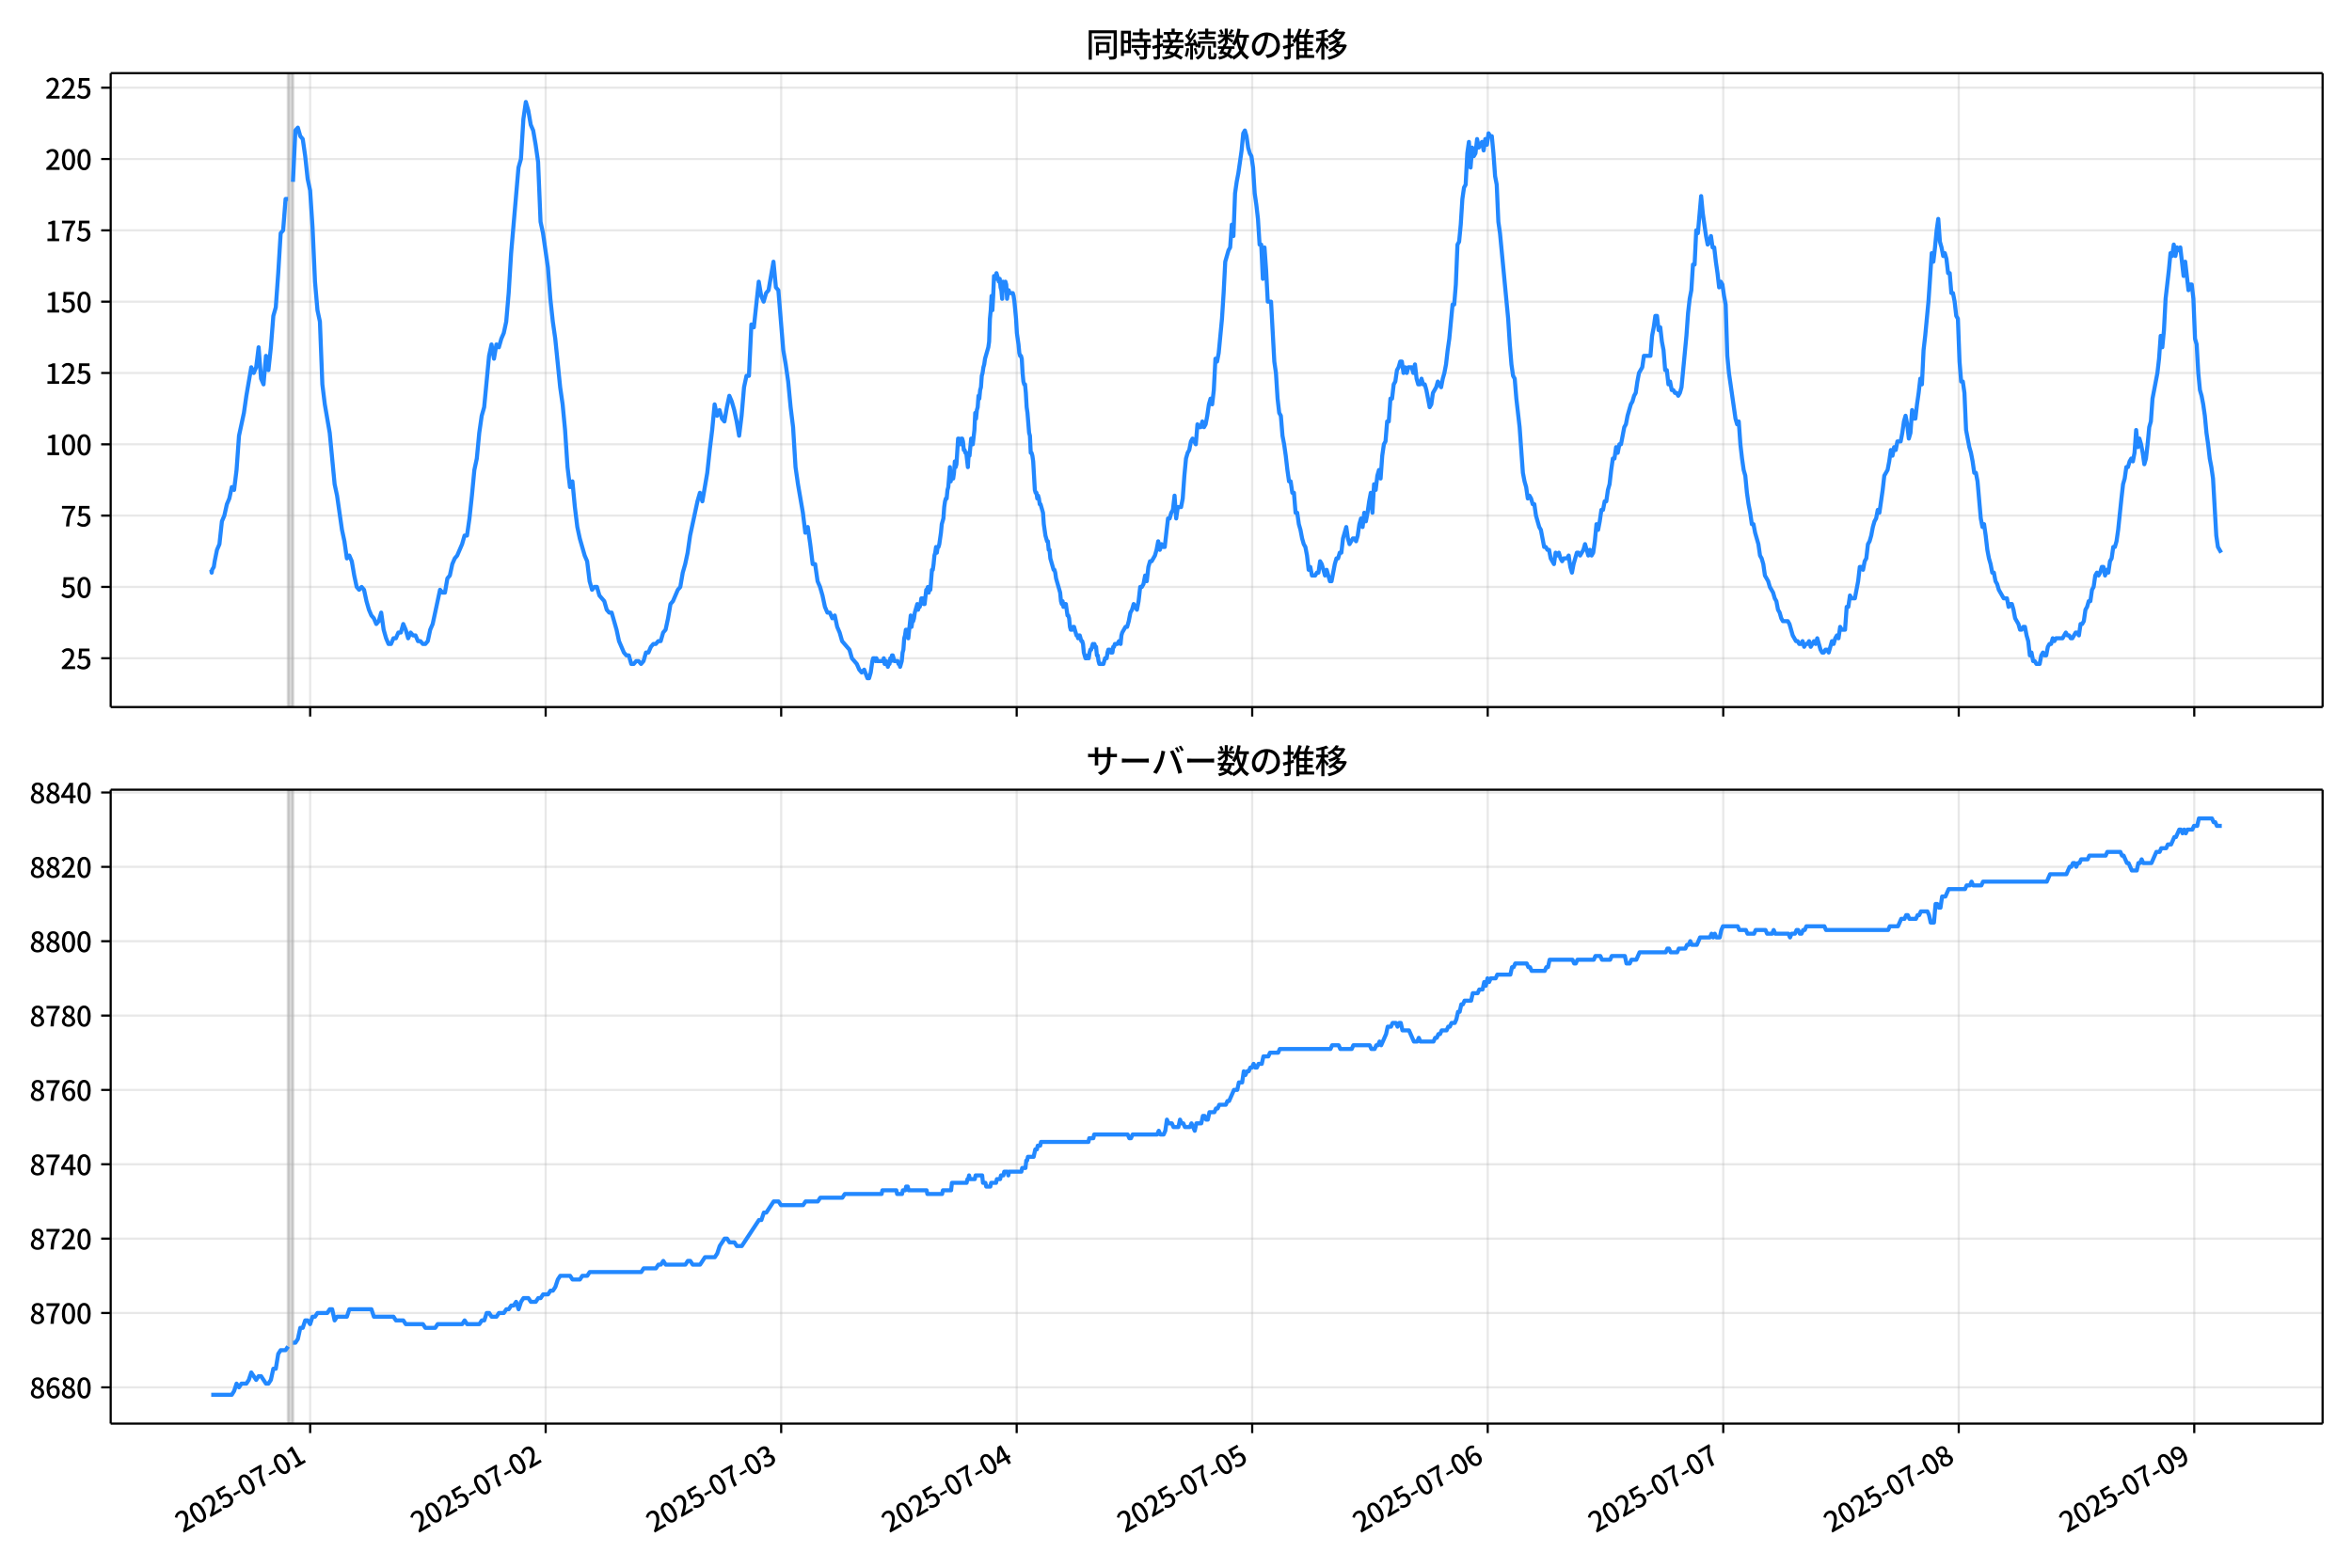 <!DOCTYPE svg  PUBLIC '-//W3C//DTD SVG 1.1//EN'  'http://www.w3.org/Graphics/SVG/1.1/DTD/svg11.dtd'>
<svg version="1.1" viewBox="0 0 864 576" xmlns="http://www.w3.org/2000/svg" xmlns:xlink="http://www.w3.org/1999/xlink">
 <defs>
  <style type="text/css">*{stroke-linejoin: round; stroke-linecap: butt}</style>
 </defs>
 <g id="aa">
  <g id="ab">
   <path d="m0 576h864v-576h-864z" fill="#fff"/>
  </g>
  <g id="ac">
   <g id="ad">
    <path d="m40.66 259.78h812.54v-232.9h-812.54z" fill="#fff"/>
   </g>
   <g id="ae">
    <path d="m105.82 259.78h1.802v-232.9h-1.802z" clip-path="url(#c)" fill="#808080" opacity=".3" stroke="#808080"/>
   </g>
   <g id="af">
    <g id="ag">
     <g id="ah">
      <path d="m113.93 259.78v-232.9" clip-path="url(#c)" fill="none" stroke="#b0b0b0" stroke-linecap="square" stroke-opacity=".3" stroke-width=".8"/>
     </g>
     <g id="ai">
      <defs>
       <path id="e" d="m0 0v3.5" stroke="#000" stroke-width=".8"/>
      </defs>
      <use x="113.933" y="259.778" stroke="#000000" stroke-width=".8" xlink:href="#e"/>
     </g>
    </g>
    <g id="aj">
     <g id="ak">
      <path d="m200.45 259.78v-232.9" clip-path="url(#c)" fill="none" stroke="#b0b0b0" stroke-linecap="square" stroke-opacity=".3" stroke-width=".8"/>
     </g>
     <g id="al">
      <use x="200.448" y="259.778" stroke="#000000" stroke-width=".8" xlink:href="#e"/>
     </g>
    </g>
    <g id="am">
     <g id="an">
      <path d="m286.96 259.78v-232.9" clip-path="url(#c)" fill="none" stroke="#b0b0b0" stroke-linecap="square" stroke-opacity=".3" stroke-width=".8"/>
     </g>
     <g id="ao">
      <use x="286.963" y="259.778" stroke="#000000" stroke-width=".8" xlink:href="#e"/>
     </g>
    </g>
    <g id="ap">
     <g id="aq">
      <path d="m373.48 259.78v-232.9" clip-path="url(#c)" fill="none" stroke="#b0b0b0" stroke-linecap="square" stroke-opacity=".3" stroke-width=".8"/>
     </g>
     <g id="ar">
      <use x="373.478" y="259.778" stroke="#000000" stroke-width=".8" xlink:href="#e"/>
     </g>
    </g>
    <g id="as">
     <g id="at">
      <path d="m459.99 259.78v-232.9" clip-path="url(#c)" fill="none" stroke="#b0b0b0" stroke-linecap="square" stroke-opacity=".3" stroke-width=".8"/>
     </g>
     <g id="au">
      <use x="459.993" y="259.778" stroke="#000000" stroke-width=".8" xlink:href="#e"/>
     </g>
    </g>
    <g id="av">
     <g id="aw">
      <path d="m546.51 259.78v-232.9" clip-path="url(#c)" fill="none" stroke="#b0b0b0" stroke-linecap="square" stroke-opacity=".3" stroke-width=".8"/>
     </g>
     <g id="ax">
      <use x="546.508" y="259.778" stroke="#000000" stroke-width=".8" xlink:href="#e"/>
     </g>
    </g>
    <g id="ay">
     <g id="az">
      <path d="m633.02 259.78v-232.9" clip-path="url(#c)" fill="none" stroke="#b0b0b0" stroke-linecap="square" stroke-opacity=".3" stroke-width=".8"/>
     </g>
     <g id="ba">
      <use x="633.023" y="259.778" stroke="#000000" stroke-width=".8" xlink:href="#e"/>
     </g>
    </g>
    <g id="bb">
     <g id="bc">
      <path d="m719.54 259.78v-232.9" clip-path="url(#c)" fill="none" stroke="#b0b0b0" stroke-linecap="square" stroke-opacity=".3" stroke-width=".8"/>
     </g>
     <g id="bd">
      <use x="719.538" y="259.778" stroke="#000000" stroke-width=".8" xlink:href="#e"/>
     </g>
    </g>
    <g id="be">
     <g id="bf">
      <path d="m806.05 259.78v-232.9" clip-path="url(#c)" fill="none" stroke="#b0b0b0" stroke-linecap="square" stroke-opacity=".3" stroke-width=".8"/>
     </g>
     <g id="bg">
      <use x="806.053" y="259.778" stroke="#000000" stroke-width=".8" xlink:href="#e"/>
     </g>
    </g>
   </g>
   <g id="bh">
    <g id="bi">
     <g id="bj">
      <path d="m40.66 241.85h812.54" clip-path="url(#c)" fill="none" stroke="#b0b0b0" stroke-linecap="square" stroke-opacity=".3" stroke-width=".8"/>
     </g>
     <g id="bk">
      <defs>
       <path id="f" d="m0 0h-3.5" stroke="#000" stroke-width=".8"/>
      </defs>
      <use x="40.66" y="241.854" stroke="#000000" stroke-width=".8" xlink:href="#f"/>
     </g>
     <g id="bl">
      <!-- 25 -->
      <g transform="translate(22.26 245.84) scale(.1 -.1)">
       <defs>
        <path id="b" transform="scale(.016)" d="m282 0v429q697 621 1164 1136 468 515 701 956 234 442 234 826 0 256-87 451-86 196-262 301-176 106-445 106-275 0-506-151-230-150-422-368l-416 410q301 333 637 518 336 186 803 186 429 0 749-176t496-493 176-745q0-455-224-919t-615-935q-390-470-889-950 186 20 394 36t374 16h1184v-634h-3046z"/>
        <path id="i" transform="scale(.016)" d="m1715-90q-365 0-653 90t-506 237q-217 147-383 307l352 480q134-134 294-246t361-183q202-70 452-70 262 0 473 118 212 119 333 346 122 227 122 541 0 460-247 716-246 256-649 256-224 0-384-64t-365-198l-365 237 141 2240h2387v-627h-1747l-109-1204q154 77 307 118 154 42 340 42 397 0 723-160t518-490q192-329 192-847 0-519-224-887t-586-560q-361-192-777-192z"/>
       </defs>
       <use xlink:href="#b"/>
       <use transform="translate(57)" xlink:href="#i"/>
      </g>
     </g>
    </g>
    <g id="bm">
     <g id="bn">
      <path d="m40.66 215.65h812.54" clip-path="url(#c)" fill="none" stroke="#b0b0b0" stroke-linecap="square" stroke-opacity=".3" stroke-width=".8"/>
     </g>
     <g id="bo">
      <use x="40.66" y="215.651" stroke="#000000" stroke-width=".8" xlink:href="#f"/>
     </g>
     <g id="bp">
      <!-- 50 -->
      <g transform="translate(22.26 219.64) scale(.1 -.1)">
       <defs>
        <path id="a" transform="scale(.016)" d="m1830-90q-460 0-806 275-346 276-535 823-188 547-188 1366 0 820 188 1357 189 538 535 803 346 266 806 266 461 0 800-269 340-269 528-803 189-534 189-1354 0-819-189-1366-188-547-528-823-339-275-800-275zm0 589q237 0 422 185 186 186 288 599 103 413 103 1091 0 679-103 1082-102 403-288 582-185 180-422 180-236 0-422-180-186-179-292-582-105-403-105-1082 0-678 105-1091 106-413 292-599 186-185 422-185z"/>
       </defs>
       <use xlink:href="#i"/>
       <use transform="translate(57)" xlink:href="#a"/>
      </g>
     </g>
    </g>
    <g id="bq">
     <g id="br">
      <path d="m40.66 189.45h812.54" clip-path="url(#c)" fill="none" stroke="#b0b0b0" stroke-linecap="square" stroke-opacity=".3" stroke-width=".8"/>
     </g>
     <g id="bs">
      <use x="40.66" y="189.447" stroke="#000000" stroke-width=".8" xlink:href="#f"/>
     </g>
     <g id="bt">
      <!-- 75 -->
      <g transform="translate(22.26 193.43) scale(.1 -.1)">
       <defs>
        <path id="h" transform="scale(.016)" d="m1235 0q32 646 109 1187t224 1024 384 941 576 938h-2208v627h3027v-455q-409-512-665-989-256-476-397-969t-205-1053-90-1251h-755z"/>
       </defs>
       <use xlink:href="#h"/>
       <use transform="translate(57)" xlink:href="#i"/>
      </g>
     </g>
    </g>
    <g id="bu">
     <g id="bv">
      <path d="m40.66 163.24h812.54" clip-path="url(#c)" fill="none" stroke="#b0b0b0" stroke-linecap="square" stroke-opacity=".3" stroke-width=".8"/>
     </g>
     <g id="bw">
      <use x="40.66" y="163.244" stroke="#000000" stroke-width=".8" xlink:href="#f"/>
     </g>
     <g id="bx">
      <!-- 100 -->
      <g transform="translate(16.56 167.23) scale(.1 -.1)">
       <defs>
        <path id="k" transform="scale(.016)" d="m544 0v608h1037v3277h-845v467q333 58 579 147 247 90 451 218h557v-4109h915v-608h-2694z"/>
       </defs>
       <use xlink:href="#k"/>
       <use transform="translate(57)" xlink:href="#a"/>
       <use transform="translate(114)" xlink:href="#a"/>
      </g>
     </g>
    </g>
    <g id="by">
     <g id="bz">
      <path d="m40.66 137.04h812.54" clip-path="url(#c)" fill="none" stroke="#b0b0b0" stroke-linecap="square" stroke-opacity=".3" stroke-width=".8"/>
     </g>
     <g id="ca">
      <use x="40.66" y="137.04" stroke="#000000" stroke-width=".8" xlink:href="#f"/>
     </g>
     <g id="cb">
      <!-- 125 -->
      <g transform="translate(16.56 141.03) scale(.1 -.1)">
       <use xlink:href="#k"/>
       <use transform="translate(57)" xlink:href="#b"/>
       <use transform="translate(114)" xlink:href="#i"/>
      </g>
     </g>
    </g>
    <g id="cc">
     <g id="cd">
      <path d="m40.66 110.84h812.54" clip-path="url(#c)" fill="none" stroke="#b0b0b0" stroke-linecap="square" stroke-opacity=".3" stroke-width=".8"/>
     </g>
     <g id="ce">
      <use x="40.66" y="110.836" stroke="#000000" stroke-width=".8" xlink:href="#f"/>
     </g>
     <g id="cf">
      <!-- 150 -->
      <g transform="translate(16.56 114.82) scale(.1 -.1)">
       <use xlink:href="#k"/>
       <use transform="translate(57)" xlink:href="#i"/>
       <use transform="translate(114)" xlink:href="#a"/>
      </g>
     </g>
    </g>
    <g id="cg">
     <g id="ch">
      <path d="m40.66 84.633h812.54" clip-path="url(#c)" fill="none" stroke="#b0b0b0" stroke-linecap="square" stroke-opacity=".3" stroke-width=".8"/>
     </g>
     <g id="ci">
      <use x="40.66" y="84.633" stroke="#000000" stroke-width=".8" xlink:href="#f"/>
     </g>
     <g id="cj">
      <!-- 175 -->
      <g transform="translate(16.56 88.618) scale(.1 -.1)">
       <use xlink:href="#k"/>
       <use transform="translate(57)" xlink:href="#h"/>
       <use transform="translate(114)" xlink:href="#i"/>
      </g>
     </g>
    </g>
    <g id="ck">
     <g id="cl">
      <path d="m40.66 58.429h812.54" clip-path="url(#c)" fill="none" stroke="#b0b0b0" stroke-linecap="square" stroke-opacity=".3" stroke-width=".8"/>
     </g>
     <g id="cm">
      <use x="40.66" y="58.429" stroke="#000000" stroke-width=".8" xlink:href="#f"/>
     </g>
     <g id="cn">
      <!-- 200 -->
      <g transform="translate(16.56 62.414) scale(.1 -.1)">
       <use xlink:href="#b"/>
       <use transform="translate(57)" xlink:href="#a"/>
       <use transform="translate(114)" xlink:href="#a"/>
      </g>
     </g>
    </g>
    <g id="co">
     <g id="cp">
      <path d="m40.66 32.226h812.54" clip-path="url(#c)" fill="none" stroke="#b0b0b0" stroke-linecap="square" stroke-opacity=".3" stroke-width=".8"/>
     </g>
     <g id="cq">
      <use x="40.66" y="32.226" stroke="#000000" stroke-width=".8" xlink:href="#f"/>
     </g>
     <g id="cr">
      <!-- 225 -->
      <g transform="translate(16.56 36.211) scale(.1 -.1)">
       <use xlink:href="#b"/>
       <use transform="translate(57)" xlink:href="#b"/>
       <use transform="translate(114)" xlink:href="#i"/>
      </g>
     </g>
    </g>
   </g>
   <g id="cs">
    <path d="m77.594 209.36.171 1.048.151-1.048.625-1.048.318-2.096.85-4.193.899-2.096.904-8.385.899-2.096.934-4.193.897-2.096.903-4.193.849 1.048.901-7.337.901-12.578 1.802-8.385.901-6.289 1.802-10.481.901 2.096.901-2.096.901-7.337.901 11.53.901 2.096.901-10.481.901 5.241.901-8.385.901-11.53.901-3.144.901-12.578.901-14.674.901-1.048.901-11.53h.901m1.802-6.289.901-18.867.901-1.048.901 3.144.901 1.048.901 6.289.901 8.385.901 4.193.901 13.626.901 19.915.901 10.481.901 4.193.901 23.059.901 7.337 1.802 10.481 1.802 18.867.901 4.193 1.802 12.578.901 4.193.901 6.289.901-1.048.901 2.096.901 5.241.901 4.193.901 1.048.901-1.048.901 1.048.901 4.193.901 3.144.901 2.096.901 1.048.901 2.096.901-1.048.901-3.144.901 6.289.901 3.144.901 2.096h.901l.901-2.096h.901l.901-2.096h.901l.901-3.144.901 2.096.901 3.144.901-2.096.901 1.048h.901l.901 2.096h.901l.901 1.048h.901l.901-1.048.901-4.193.901-2.096 2.704-12.578.901 1.048h.901l.901-5.241.901-1.048.901-4.193.901-2.096.901-1.048 1.802-4.193.901-3.144h.901l.901-6.289.901-8.385.901-9.433.901-4.193.901-9.433.901-6.289.901-3.144 1.802-18.867.901-4.193.901 5.241.901-5.241.901 1.048.901-3.144.901-2.096.901-4.193.901-10.481.901-14.674 2.704-31.444.901-3.144.901-14.674.901-6.289.901 3.144.901 5.241.901 2.096.901 5.241.901 6.289.901 22.011.901 4.193 1.802 12.578.901 11.53.901 8.385.901 6.289 1.802 17.818.901 6.289.901 9.433.901 13.626.901 7.337.901-2.096.901 9.433.901 7.337.901 4.193 1.802 6.289.901 2.096.901 7.337.901 3.144.901-1.048h.901l.901 3.144 1.802 2.096.901 3.144.901 1.048h.901l1.802 6.289.901 4.193 1.802 4.193.901 1.048h.901l.901 3.144h.901l.901-1.048h.901l.901 1.048.901-1.048.901-3.144h.901l.901-2.096.901-1.048h.901l.901-1.048h.901l.901-3.144.901-1.048.901-4.193.901-5.241.901-1.048 1.802-4.193.901-1.048.901-5.241.901-3.144.901-4.193.901-6.289 2.704-12.578.901-3.144.901 3.144 1.802-10.481.901-8.385.901-7.337.901-9.433.901 4.193.901-2.096.901 3.144.901 1.048.901-5.241.901-4.193.901 2.096.901 3.144.901 4.193.901 5.241.901-7.337.901-10.481.901-4.193h.901l.901-18.867.901 1.048 1.802-16.77.901 5.241.901 2.096.901-3.144.901-1.048 1.802-10.481.901 9.433.901 1.048 1.802 22.011.901 5.241.901 6.289.901 9.433.901 7.337.901 14.674.901 6.289 1.802 10.481.901 7.337.901-2.096.901 6.289.901 7.337h.901l.901 6.289.901 2.096.901 3.144.901 4.193.901 2.096h.901l.901 2.096.901-1.048.901 4.193.901 2.096.901 3.144 2.704 3.144.901 3.144 1.802 2.096.901 2.096.901 1.048.901-1.048 1.202 3.144h.601l.601-2.096.601-4.193.3-1.048h.601l.3 1.048.3-1.048.3 1.048h2.103l.3-1.048.3 2.096h.3l.3-1.048.601 2.096.3-1.048h.3l.3-2.096.3 1.048.3-2.096h.3l.601 2.096h1.202l.3 1.048h.3l.3 1.048.601-2.096.3-3.144.3-1.048.3-4.193.3-1.048.3-2.096h.601l.3 3.144.901-8.385.3 4.193.3-2.096h.3l.3-1.048.3-2.096.901-3.144.3 2.096.3-1.048h.3l.3-1.048.3-2.096h.601l.3 2.096h.3l.601-5.241h.3l.3-1.048.3 2.096.3-2.096.3 1.048.601-7.337h.3l.3-2.096.3-3.144.3-1.048.3-2.096.3 2.096.3-2.096h.3l.3-1.048.601-4.193.3-3.144.601-2.096.3-4.193.3-2.096.3-1.048h.3l.3-3.144.3-1.048.601-7.337.3 5.241.3-3.144h.3l.3 2.096.3-2.096.3-4.193.3 2.096.3-1.048.601-9.433h.3l.601 2.096.3-2.096h.3l.3 1.048.3 3.144h.3l.3 1.048h.3l.601 5.241.3-5.241.3 1.048.601-6.289.601 2.096.601-5.241.3-6.289.3 2.096.3-3.144.3-1.048.3-4.193.3 1.048.3-3.144.3-1.048.3-4.193.3-1.048.3-2.096.3-1.048.3-2.096 1.202-4.193.3-2.096.3-8.385.3-3.144.3-5.241.3 5.241.3-5.241.3-7.337h.3l.3 1.048.3-2.096.901 3.144.3-1.048.3 3.144.3 1.048.3 3.144.3-6.289.3 2.096.3 1.048.3-3.144.3 1.048.3 5.241.3-2.096.3-1.048.3 1.048h1.202l.3 1.048.3 2.096.601 6.289.3 5.241.601 4.193.3 3.144.3 1.048h.3l.3 1.048.3 5.241.3 3.144.3 1.048h.3l.3 3.144.3 5.241.3 2.096.601 7.337.3 1.048.3 6.289h.3l.3 1.048.3 2.096.601 10.481.3 1.048h.3l.3 2.096.3-1.048.3 1.048.3 2.096h.3l.901 3.144.3 4.193.601 4.193.601 2.096h.3l.3 3.144h.3l.3 3.144 1.202 4.193h.3l.3 1.048.3 2.096 1.502 5.241.3 3.144.3 1.048.3-1.048.3 2.096.3-1.048h.601l.601 4.193h.3l.3 1.048.3 3.144.3 1.048h.601l.3-1.048h.3l.901 3.144h.3l.3 1.048.3-1.048h.3l.601 2.096h.3l.3 1.048.3 3.144.601 2.096h.601l.3-1.048.3 1.048.3-2.096.3-1.048h.3l.601-2.096.3 1.048.3-1.048.3 1.048h.3l.3 3.144h.3l.3 2.096.3 1.048h1.502l.601-2.096h.601l.3-2.096.3-1.048h.601l.3 1.048h.601l.3-2.096h.3l.3-1.048h.901l.601-1.048.601 1.048.3-3.144.3-1.048 1.202-2.096h.601l.601-2.096.601-3.144.601-1.048.601-2.096 1.202 2.096.601-3.144.601-5.241h.601l.601-1.048.601-3.144.601 2.096.601-5.241.601-2.096h.601l1.202-2.096.601-2.096.601-3.144.601 3.144.601-2.096.601 1.048h.601l1.202-10.481h.601l.601-2.096.601-1.048.601-5.241.601 8.385.601-4.193h1.202l.601-3.144.601-8.385.601-6.289.601-2.096.601-1.048.601-3.144.601-1.048 1.202 2.096.601-7.337.601 1.048h.601l.601-2.096.601 2.096.601-1.048.601-3.144.601-4.193.601-2.096.601 2.096.601-5.241.601-11.53.601 1.048.601-3.144 1.202-12.578.601-9.433.601-11.53 1.202-4.193.601-1.048.601-8.385.601 4.193.601-15.722.601-4.193.601-3.144 1.202-8.385.601-6.289.601-1.048.601 2.096.601 4.193.601 2.096.601 1.048.601 4.193.601 9.433.601 4.193.601 5.241.601 9.433h.601l.601 12.578.601-11.53.601 8.385.601 11.53h1.202l1.202 22.011.601 4.193.601 9.433.601 5.241.601 1.048.601 7.337.601 3.144.601 4.193.601 5.241.601 4.193h.601l.601 4.193h.601l.601 7.337h.601l.601 4.193.601 2.096.601 3.144.601 2.096.601 1.048.601 3.144.601 5.241.601-1.048.601 3.144h1.202l.601-1.048h.601l.601-4.193.601 1.048 1.202 4.193.601-2.096 1.202 4.193h.601l1.202-6.289.601-2.096h.601l.601-2.096h.601l.601-5.241 1.202-4.193.601 4.193.601 2.096 1.202-2.096h.601l.601 1.048.601-2.096.601-4.193.601-2.096.601 3.144.601-5.241.601 3.144.601-3.144.601-4.193.601-3.144.601 7.337.601-10.481.601 2.096.601-5.241.601-2.096.601 3.144.601-8.385.601-4.193.601-1.048.601-7.337h.601l.601-8.385h.601l.601-5.241.601-1.048.601-4.193.601-1.048.601-2.096h.601l.601 4.193.601-2.096.601 2.096.601-2.096h1.202l.601 2.096.601-3.144.601 5.241.601 2.096h.601l.601-2.096.601 2.096h.601l.601 2.096 1.202 6.289.601-1.048.601-4.193 1.202-2.096.601-2.096 1.202 2.096.601-3.144.601-2.096.601-3.144.601-5.241.601-4.193 1.202-12.578h.601l.601-7.337.601-14.674.601-1.048.601-6.289.601-9.433.601-4.193.601-1.048.601-11.53.601-4.193.601 9.433.601-7.337.601 3.144.601-1.048.601-5.241.601 3.144 1.202-2.096.601 3.144.601-4.193.601 2.096.601-4.193.601 1.048h.601l.601 6.289.601 8.385.601 3.144.601 13.626.601 4.193 3.004 31.444.601 9.433.601 7.337.601 4.193.601 1.048.601 7.337 1.202 10.481 1.202 16.77.601 3.144.601 2.096.601 4.193.601-1.048.601 1.048.601 2.096h.601l.601 4.193 1.202 4.193.601 1.048 1.202 6.289h.601l.601 1.048h.601l.601 3.144 1.202 2.096.601-4.193.601 1.048.601-1.048.601 2.096.601 1.048.601-1.048h1.202l.601-1.048.601 4.193.601 2.096.601-3.144 1.202-4.193h.601l.601 1.048 1.202-2.096.601-2.096 1.202 4.193.601-2.096.601 2.096.601-1.048.601-4.193.601-6.289.601 2.096.601-3.144.601-4.193h.601l.601-3.144h.601l.601-4.193.601-2.096.601-5.241.601-4.193h.601l.601-4.193.601 2.096.601-3.144h.601l1.202-6.289.601-1.048.601-3.144 1.202-4.193.601-1.048.601-2.096.601-1.048.601-4.193.601-3.144 1.202-2.096.601-4.193h2.403l.601-7.337.601-3.144.601-4.193h.601l.601 5.241.601-1.048.601 5.241.601 3.144.601 7.337h.601l.601 5.241.601-1.048.601 3.144h.601l.601 1.048h.601l.601 1.048.601-1.048.601-2.096 1.802-18.867.601-8.385.601-5.241.601-3.144.601-9.433h.601l.601-12.578.601 1.048 1.202-13.626.601 6.289 1.202 8.385.601 3.144.601-1.048.601-2.096.601 4.193h.601l.601 5.241.601 4.193.601 5.241.601-2.096.601 1.048.601 4.193.601 3.144.601 18.867.601 6.289 2.403 16.77.601 2.096.601-1.048.601 8.385.601 5.241.601 4.193.601 2.096.601 6.289.601 4.193.601 3.144.601 4.193h.601l.601 3.144 1.202 4.193.601 4.193.601 1.048.601 2.096.601 4.193 1.202 2.096.601 2.096 1.202 2.096.601 2.096.601 1.048.601 3.144.601 1.048.601 2.096.601 1.048h1.802l.601 1.048 1.202 4.193 1.202 2.096h.601l.601 1.048h.601l.601-1.048.601 2.096.601-1.048h.601l.601-1.048.601 2.096 1.202-2.096.601 1.048.601-2.096 1.202 4.193.601 1.048h.601l.601-1.048h.601l.601 1.048 1.202-4.193.601 1.048.601-2.096.601-1.048.601 1.048.601-4.193.601 1.048h1.202l.601-8.385h.601l.601-4.193.601 1.048h1.202l1.202-6.289.601-5.241h.601l.601 1.048.601-3.144.601-1.048.601-5.241.601-1.048.601-2.096.601-3.144.601-2.096.601-1.048.601-3.144.601 1.048 1.202-8.385.601-5.241 1.202-2.096.601-3.144.601-4.193.601 2.096.601-3.144.601 1.048.601-3.144h1.202l.601-3.144.601-4.193.601-2.096.601 3.144.601 5.241.601-2.096.601-8.385.601 3.144h.601l.601-5.241.601-4.193.601-5.241.601 2.096.601-12.578.601-5.241 1.202-12.578 1.202-17.818.601 3.144.601-5.241.601-6.289.601-4.193.601 8.385.601 2.096.601 3.144.601-1.048.601 2.096.601 5.241h.601l.601 7.337h.601l.601 3.144.601 5.241.601 1.048.601 15.722.601 7.337h.601l.601 4.193.601 13.626 1.202 6.289.601 2.096.601 3.144.601 4.193h.601l.601 3.144 1.202 13.626.601 3.144.601-1.048.601 4.193.601 5.241.601 3.144.601 2.096.601 3.144h.601l.601 3.144.601 1.048.601 2.096 1.802 3.144h1.202l.601 3.144.601-1.048h.601l.601 2.096.601 3.144 1.202 2.096.601 2.096h.601l.601-1.048h.601l.601 3.144.601 2.096.601 5.241.601-1.048.601 3.144h.601l.601 1.048h1.202l.601-3.144.601-1.048.601 1.048h.601l.601-3.144.601-1.048h.601l.601-2.096.601 1.048.601-1.048h2.403l1.202-2.096.601 1.048h.601l.601 1.048h.601l1.202-2.096h.601l.601 1.048.601-4.193h.601l.601-1.048.601-4.193.601-1.048.601-2.096h.601l.601-4.193.601-1.048.601-4.193.601-1.048.601 1.048.601-1.048.601-2.096h.601l.601 3.144.601-2.096.601 1.048.601-4.193.601-1.048.601-4.193h.601l.601-2.096.601-4.193 1.202-11.53.601-5.241.601-2.096.601-4.193h.601l.601-2.096.601-1.048.601 1.048.601-3.144.601-8.385.601 6.289.601-3.144.601 2.096.601 3.144.601 4.193.601-2.096.601-5.241.601-6.289.601-2.096.601-8.385 1.802-9.433.601-5.241.601-8.385.601 4.193.601-6.289.601-11.53 1.202-10.481.601-6.289.601 1.048.601-4.193.601 4.193.601-3.144.601 1.048.601-1.048 1.202 10.481.601-5.241 1.202 10.481.601-2.096h.601l.601 5.241.601 14.674.601 2.096.601 10.481.601 6.289.601 2.096.601 3.144.601 4.193.601 6.289.601 4.193.601 5.241.601 3.144.601 4.193 1.202 20.963.601 4.193 1.202 2.096v0" clip-path="url(#c)" fill="none" stroke="#28f" stroke-linecap="square" stroke-width="1.5"/>
   </g>
   <g id="ct">
    <path d="m40.66 259.78v-232.9" fill="none" stroke="#000" stroke-linecap="square" stroke-width=".8"/>
   </g>
   <g id="cu">
    <path d="m853.2 259.78v-232.9" fill="none" stroke="#000" stroke-linecap="square" stroke-width=".8"/>
   </g>
   <g id="cv">
    <path d="m40.66 259.78h812.54" fill="none" stroke="#000" stroke-linecap="square" stroke-width=".8"/>
   </g>
   <g id="cw">
    <path d="m40.66 26.88h812.54" fill="none" stroke="#000" stroke-linecap="square" stroke-width=".8"/>
   </g>
   <g id="cx">
    <!-- 同時接続数の推移 -->
    <g transform="translate(398.93 20.88) scale(.12 -.12)">
     <defs>
      <path id="v" transform="scale(.016)" d="m1587 3936h3232v-518h-3232v518zm320-1114h557v-2534h-557v2534zm301 0h2291v-2086h-2291v512h1734v1069h-1734v505zm-1683 2260h5113v-570h-4524v-5056h-589v5626zm4768 0h595v-4896q0-250-67-397t-227-218q-160-77-426-96t-675-19q-13 83-45 192t-77 218q-45 108-89 185 281-13 527-13 247 0 330 0 83 7 118 42 36 35 36 112v4890z"/>
      <path id="t" transform="scale(.016)" d="m2714 4672h3238v-525h-3238v525zm-244-1235h3712v-538h-3712v538zm20-1184h3635v-531h-3635v531zm1523 3155h595v-2310h-595v2310zm832-2451h589v-2823q0-230-61-364-61-135-227-199-167-70-423-86t-633-16q-20 121-78 285-57 163-121 284 275-6 509-9t310-3q77 6 106 28 29 23 29 93v2810zm-2023-1677 487 282q153-160 313-352t294-381q135-189 206-343l-519-313q-64 153-189 348-124 196-278 394-154 199-314 365zm-2086 3718h1619v-4281h-1619v544h1056v3187h-1056v550zm32-1843h1293v-537h-1293v537zm-320 1843h563v-4832h-563v4832z"/>
      <path id="u" transform="scale(.016)" d="m3866 5408h614v-870h-614v870zm-1479-653h3597v-518h-3597v518zm-230-1485h4e3v-518h-4e3v518zm825 922 519 102q64-160 121-342 58-182 96-352 39-170 45-304l-544-128q-6 134-42 313-35 180-83 365-48 186-112 346zm1856 109 589-71q-96-275-202-557-105-281-195-486l-518 77q58 147 122 329 64 183 118 372t86 336zm-2643-2106h3943v-518h-3943v518zm1408 685 602-115q-167-371-362-784t-390-797-362-685l-525 179q160 288 346 666t368 784 323 752zm-659-2157 358 403q352-102 733-240 381-137 752-304 371-166 697-336 327-169 558-329l-384-461q-218 160-532 336-313 176-685 345-371 170-755 323-384 154-742 263zm1894 1114 583-71q-122-550-353-944-230-393-604-662t-922-435q-547-167-1296-269-25 128-93 269-67 141-137 230 678 64 1168 192t819 349q330 221 531 550 202 330 304 791zm-4684 217q396 90 953 240 557 151 1120 311l77-544q-525-154-1053-311-528-156-963-284l-134 588zm121 2093h1965v-563h-1965v563zm819 1248h576v-5229q0-236-51-374t-192-208q-141-77-355-99-214-23-541-16-13 115-64 288t-109 294q205-6 381-6t234 0q64 0 92 28 29 29 29 93v5229z"/>
      <path id="s" transform="scale(.016)" d="m4058 5408h595v-1798h-595v1798zm-1415-563h3443v-499h-3443v499zm231-992h3008v-499h-3008v499zm-224-877h3475v-1203h-531v729h-2432v-729h-512v1203zm1964-877h551v-1881q0-122 22-157 23-35 106-35 25 0 92 0 68 0 135 0t99 0q51 0 83 54t45 224 19 515q90-70 234-131t259-93q-19-429-83-662-64-234-183-326-118-93-316-93-39 0-103 0t-134 0-138 0q-67 0-99 0-237 0-365 64t-176 218q-48 153-48 422v1881zm-1164-6h550v-455q0-243-48-528-48-284-186-579-137-294-409-572-272-279-727-503-70 90-192 208-121 118-230 195 416 205 665 438 250 234 371 474 122 240 164 467 42 228 42 413v442zm-2240 3309 524-192q-121-244-259-503-137-259-275-496t-259-416l-410 173q122 186 246 438 125 253 240 515 116 263 193 481zm716-743 500-230q-224-359-496-756-272-396-548-764-275-368-518-650l-358 205q179 211 377 483 199 272 387 569 189 298 358 592 170 295 298 551zm-1721-665 307 403q166-154 339-340 173-185 320-364t224-327l-326-460q-77 160-218 348-141 189-314 384-172 196-332 356zm1485-832 435 179q128-211 249-458 122-246 215-474 93-227 137-412l-473-211q-32 185-119 422-86 237-201 486-115 250-243 468zm-1530-583q422 26 998 54 576 29 1184 68l7-499q-570-45-1127-84-556-38-992-70l-70 531zm1702-992 436 135q121-276 214-596t118-556l-454-148q-26 237-112 563-86 327-202 602zm-1363 109 499-83q-57-455-163-897-105-441-253-748-51 32-134 73-83 42-170 83-86 42-144 62 148 294 234 697t131 813zm691 627h525v-2861h-525v2861z"/>
      <path id="o" transform="scale(.016)" d="m224 2022h3187v-499h-3187v499zm51 2247h3111v-487h-3111v487zm1127-1735 563-121q-154-320-333-672t-352-679q-173-326-326-582l-532 173q148 243 324 566t345 669q170 346 311 646zm934-832 563-64q-89-480-262-838t-461-614-701-432-976-298q-25 128-99 269t-157 237q659 102 1085 303 426 202 666 554t342 883zm422 3597 519-211q-147-218-298-436-150-217-278-377l-403 186q121 173 252 413 132 240 208 425zm-1203 109h563v-2957h-563v2957zm-1075-320 448 186q134-192 246-420 112-227 157-393l-467-211q-38 172-147 406t-237 432zm1094-1050 397-236q-160-263-400-529-240-265-519-489-278-224-553-378-51 103-141 237-89 135-179 218 269 109 534 294 266 186 493 416 228 231 368 467zm487-204q83-45 246-145 163-99 352-211t346-211 221-150l-327-423q-83 77-230 198-147 122-317 253-170 132-327 250-156 119-259 189l295 250zm1798 396h2311v-556h-2311v556zm115 1178 615-90q-103-640-263-1235t-384-1101q-224-505-512-889-44 57-134 134t-186 157-166 125q275 339 473 796 199 458 340 995 141 538 217 1108zm1223-1510 614-58q-147-1101-445-1940-297-838-813-1443-515-604-1321-1014-26 71-90 177-64 105-134 208-70 102-128 159 742 346 1212 880 471 535 730 1290 260 755 375 1741zm-1005-135q134-851 387-1597 253-745 659-1305 407-560 1002-874-70-57-154-150-83-93-154-189-70-96-121-179-633 371-1056 988-422 618-688 1434-265 816-425 1783l550 89zm-3309-3065 327 416q377-148 754-330 378-182 701-378 324-195 548-368l-416-435q-211 179-519 378-307 198-666 383-358 186-729 334z"/>
      <path id="r" transform="scale(.016)" d="m3686 4378q-64-493-163-1041-99-547-265-1084-192-653-432-1104t-522-688-595-237q-320 0-596 221-275 221-448 621-172 400-172 931 0 537 220 1017 221 480 611 851 391 372 909 583 519 211 1121 211 576 0 1040-186 464-185 793-515 330-329 502-771 173-441 173-941 0-672-278-1194-278-521-816-851-538-329-1318-444l-378 601q166 20 307 42t263 48q307 70 585 217 279 148 496 375 218 227 342 534 125 308 125 692t-122 713q-121 330-358 573-236 243-582 380-346 138-781 138-525 0-935-186-409-185-694-489-284-304-432-656-147-352-147-678 0-365 89-605 90-240 224-355 135-115 276-115t288 144 297 457q151 314 298 800 147 461 246 982 100 522 145 1021l684-12z"/>
      <path id="p" transform="scale(.016)" d="m2995 2925h2893v-519h-2893v519zm0-1280h2893v-519h-2893v519zm-64-1299h3232v-557h-3232v557zm1312 3577h563v-3763h-563v3763zm429 1466 634-141q-154-390-340-794-185-403-339-684l-512 140q103 199 208 458 106 259 195 528 90 269 154 493zm-1472 25 582-147q-153-518-371-1018-217-499-483-931t-573-758q-38 64-109 160-70 96-147 198-77 103-141 160 416 416 733 1034t509 1302zm128-1203h2720v-537h-2720v-4205h-582v4422l313 320h269zm-3174-2157q396 90 953 240 557 151 1120 311l77-544q-525-154-1053-311-528-156-963-284l-134 588zm121 2093h1965v-563h-1965v563zm819 1248h576v-5229q0-236-51-374t-192-208q-141-77-355-99-214-23-541-16-13 115-64 288t-109 294q205-6 381-6t234 0q64 0 92 28 29 29 29 93v5229z"/>
      <path id="n" transform="scale(.016)" d="m4051 5402 595-109q-281-493-729-941t-1107-806q-39 64-106 144t-141 153q-73 74-137 119 608 288 1011 678t614 762zm-77-557h1511v-493h-1863l352 493zm1293 0h109l109 25 384-179q-192-505-496-905t-695-701q-390-301-845-519-454-217-947-358-44 109-137 253t-176 227q448 109 867 294 419 186 777 445 359 259 631 592t419 730v96zm-1990-954 377 307q167-96 336-218 170-121 320-249 151-128 247-237l-397-332q-90 108-237 236t-317 259q-169 132-329 234zm1107-934 595-109q-307-538-803-1031-496-492-1232-876-38 64-102 144t-138 156q-74 77-138 116 455 217 807 483t604 554q253 288 407 563zm-90-589h1460v-506h-1818l358 506zm1268 0h121l109 26 384-167q-192-614-531-1075t-787-794q-448-332-983-553-534-221-1129-355-45 115-132 269-86 153-176 249 551 96 1043 285 493 189 903 473 410 285 714 669t464 883v90zm-2132-1056 410 339q186-102 384-237 198-134 371-275t282-269l-435-371q-103 128-270 272-166 144-361 288t-381 253zm-2150 3533h589v-5376h-589v5376zm-992-1242h2336v-569h-2336v569zm1024-224 365-160q-96-339-231-707-134-368-291-727-157-358-336-672-179-313-365-537-44 128-134 291t-160 272q173 192 339 457 167 266 323 570 157 304 282 618t208 595zm941 1946 416-467q-314-122-695-221-380-99-784-173-403-74-780-131-20 102-71 236-51 135-102 231 358 58 732 138 375 80 711 179t573 208zm-397-2579q58-45 179-170 122-125 266-266 144-140 259-265t160-183l-352-473q-58 102-157 255-99 154-218 317-118 164-227 311-108 147-185 237l275 237z"/>
     </defs>
     <use xlink:href="#v"/>
     <use transform="translate(100)" xlink:href="#t"/>
     <use transform="translate(200)" xlink:href="#u"/>
     <use transform="translate(300)" xlink:href="#s"/>
     <use transform="translate(400)" xlink:href="#o"/>
     <use transform="translate(500)" xlink:href="#r"/>
     <use transform="translate(600)" xlink:href="#p"/>
     <use transform="translate(700)" xlink:href="#n"/>
    </g>
   </g>
  </g>
  <g id="cy">
   <g id="cz">
    <path d="m40.66 523.06h812.54v-232.9h-812.54z" fill="#fff"/>
   </g>
   <g id="da">
    <path d="m105.82 523.06h1.802v-232.9h-1.802z" clip-path="url(#d)" fill="#808080" opacity=".3" stroke="#808080"/>
   </g>
   <g id="db">
    <g id="dc">
     <g id="dd">
      <path d="m113.93 523.06v-232.9" clip-path="url(#d)" fill="none" stroke="#b0b0b0" stroke-linecap="square" stroke-opacity=".3" stroke-width=".8"/>
     </g>
     <g id="de">
      <use x="113.933" y="523.055" stroke="#000000" stroke-width=".8" xlink:href="#e"/>
     </g>
     <g id="df">
      <!-- 2025-07-01 -->
      <g transform="translate(67.143 563.33) rotate(-30) scale(.1 -.1)">
       <defs>
        <path id="g" transform="scale(.016)" d="m301 1536v544h1689v-544h-1689z"/>
       </defs>
       <use xlink:href="#b"/>
       <use transform="translate(57)" xlink:href="#a"/>
       <use transform="translate(114)" xlink:href="#b"/>
       <use transform="translate(171)" xlink:href="#i"/>
       <use transform="translate(228)" xlink:href="#g"/>
       <use transform="translate(263.7)" xlink:href="#a"/>
       <use transform="translate(320.7)" xlink:href="#h"/>
       <use transform="translate(377.7)" xlink:href="#g"/>
       <use transform="translate(413.4)" xlink:href="#a"/>
       <use transform="translate(470.4)" xlink:href="#k"/>
      </g>
     </g>
    </g>
    <g id="dg">
     <g id="dh">
      <path d="m200.45 523.06v-232.9" clip-path="url(#d)" fill="none" stroke="#b0b0b0" stroke-linecap="square" stroke-opacity=".3" stroke-width=".8"/>
     </g>
     <g id="di">
      <use x="200.448" y="523.055" stroke="#000000" stroke-width=".8" xlink:href="#e"/>
     </g>
     <g id="dj">
      <!-- 2025-07-02 -->
      <g transform="translate(153.66 563.33) rotate(-30) scale(.1 -.1)">
       <use xlink:href="#b"/>
       <use transform="translate(57)" xlink:href="#a"/>
       <use transform="translate(114)" xlink:href="#b"/>
       <use transform="translate(171)" xlink:href="#i"/>
       <use transform="translate(228)" xlink:href="#g"/>
       <use transform="translate(263.7)" xlink:href="#a"/>
       <use transform="translate(320.7)" xlink:href="#h"/>
       <use transform="translate(377.7)" xlink:href="#g"/>
       <use transform="translate(413.4)" xlink:href="#a"/>
       <use transform="translate(470.4)" xlink:href="#b"/>
      </g>
     </g>
    </g>
    <g id="dk">
     <g id="dl">
      <path d="m286.96 523.06v-232.9" clip-path="url(#d)" fill="none" stroke="#b0b0b0" stroke-linecap="square" stroke-opacity=".3" stroke-width=".8"/>
     </g>
     <g id="dm">
      <use x="286.963" y="523.055" stroke="#000000" stroke-width=".8" xlink:href="#e"/>
     </g>
     <g id="dn">
      <!-- 2025-07-03 -->
      <g transform="translate(240.17 563.33) rotate(-30) scale(.1 -.1)">
       <defs>
        <path id="x" transform="scale(.016)" d="m1715-90q-371 0-656 90t-503 240q-217 150-377 323l359 474q211-205 479-359 269-153 634-153 269 0 467 92 199 93 311 266t112 423q0 256-125 451t-429 300q-304 106-835 106v551q467 0 732 105 266 106 384 291 119 186 119 423 0 307-192 489-192 183-531 183-269 0-503-119-233-118-438-316l-384 460q282 256 614 413 333 157 737 157 422 0 748-144 327-144 512-413 186-269 186-659 0-403-221-685-221-281-592-422v-26q269-70 490-227t349-400 128-557q0-422-215-726-214-304-573-468-358-163-787-163z"/>
       </defs>
       <use xlink:href="#b"/>
       <use transform="translate(57)" xlink:href="#a"/>
       <use transform="translate(114)" xlink:href="#b"/>
       <use transform="translate(171)" xlink:href="#i"/>
       <use transform="translate(228)" xlink:href="#g"/>
       <use transform="translate(263.7)" xlink:href="#a"/>
       <use transform="translate(320.7)" xlink:href="#h"/>
       <use transform="translate(377.7)" xlink:href="#g"/>
       <use transform="translate(413.4)" xlink:href="#a"/>
       <use transform="translate(470.4)" xlink:href="#x"/>
      </g>
     </g>
    </g>
    <g id="do">
     <g id="dp">
      <path d="m373.48 523.06v-232.9" clip-path="url(#d)" fill="none" stroke="#b0b0b0" stroke-linecap="square" stroke-opacity=".3" stroke-width=".8"/>
     </g>
     <g id="dq">
      <use x="373.478" y="523.055" stroke="#000000" stroke-width=".8" xlink:href="#e"/>
     </g>
     <g id="dr">
      <!-- 2025-07-04 -->
      <g transform="translate(326.69 563.33) rotate(-30) scale(.1 -.1)">
       <defs>
        <path id="m" transform="scale(.016)" d="m2170 0v3072q0 192 12 457 13 266 20 458h-26q-90-179-183-365-92-185-195-364l-921-1415h2579v-576h-3328v493l1875 2957h858v-4717h-691z"/>
       </defs>
       <use xlink:href="#b"/>
       <use transform="translate(57)" xlink:href="#a"/>
       <use transform="translate(114)" xlink:href="#b"/>
       <use transform="translate(171)" xlink:href="#i"/>
       <use transform="translate(228)" xlink:href="#g"/>
       <use transform="translate(263.7)" xlink:href="#a"/>
       <use transform="translate(320.7)" xlink:href="#h"/>
       <use transform="translate(377.7)" xlink:href="#g"/>
       <use transform="translate(413.4)" xlink:href="#a"/>
       <use transform="translate(470.4)" xlink:href="#m"/>
      </g>
     </g>
    </g>
    <g id="ds">
     <g id="dt">
      <path d="m459.99 523.06v-232.9" clip-path="url(#d)" fill="none" stroke="#b0b0b0" stroke-linecap="square" stroke-opacity=".3" stroke-width=".8"/>
     </g>
     <g id="du">
      <use x="459.993" y="523.055" stroke="#000000" stroke-width=".8" xlink:href="#e"/>
     </g>
     <g id="dv">
      <!-- 2025-07-05 -->
      <g transform="translate(413.2 563.33) rotate(-30) scale(.1 -.1)">
       <use xlink:href="#b"/>
       <use transform="translate(57)" xlink:href="#a"/>
       <use transform="translate(114)" xlink:href="#b"/>
       <use transform="translate(171)" xlink:href="#i"/>
       <use transform="translate(228)" xlink:href="#g"/>
       <use transform="translate(263.7)" xlink:href="#a"/>
       <use transform="translate(320.7)" xlink:href="#h"/>
       <use transform="translate(377.7)" xlink:href="#g"/>
       <use transform="translate(413.4)" xlink:href="#a"/>
       <use transform="translate(470.4)" xlink:href="#i"/>
      </g>
     </g>
    </g>
    <g id="dw">
     <g id="dx">
      <path d="m546.51 523.06v-232.9" clip-path="url(#d)" fill="none" stroke="#b0b0b0" stroke-linecap="square" stroke-opacity=".3" stroke-width=".8"/>
     </g>
     <g id="dy">
      <use x="546.508" y="523.055" stroke="#000000" stroke-width=".8" xlink:href="#e"/>
     </g>
     <g id="dz">
      <!-- 2025-07-06 -->
      <g transform="translate(499.72 563.33) rotate(-30) scale(.1 -.1)">
       <defs>
        <path id="l" transform="scale(.016)" d="m1971-90q-339 0-634 144-294 144-518 435-224 292-352 733-128 442-128 1044 0 678 147 1161 148 483 397 784 250 301 570 445t665 144q397 0 688-147 292-147 490-359l-403-448q-128 154-327 253-198 99-409 99-307 0-567-182-259-182-413-605-153-422-153-1145 0-608 115-1002t326-589q212-195 493-195 212 0 375 121 163 122 259 343t96 522q0 300-90 511-89 212-259 320-169 109-419 109-211 0-451-134t-458-461l-25 538q134 192 313 323t374 201q196 71 375 71 397 0 694-163 298-163 467-490 170-326 170-825 0-468-195-817-195-348-512-544-317-195-701-195z"/>
       </defs>
       <use xlink:href="#b"/>
       <use transform="translate(57)" xlink:href="#a"/>
       <use transform="translate(114)" xlink:href="#b"/>
       <use transform="translate(171)" xlink:href="#i"/>
       <use transform="translate(228)" xlink:href="#g"/>
       <use transform="translate(263.7)" xlink:href="#a"/>
       <use transform="translate(320.7)" xlink:href="#h"/>
       <use transform="translate(377.7)" xlink:href="#g"/>
       <use transform="translate(413.4)" xlink:href="#a"/>
       <use transform="translate(470.4)" xlink:href="#l"/>
      </g>
     </g>
    </g>
    <g id="ea">
     <g id="eb">
      <path d="m633.02 523.06v-232.9" clip-path="url(#d)" fill="none" stroke="#b0b0b0" stroke-linecap="square" stroke-opacity=".3" stroke-width=".8"/>
     </g>
     <g id="ec">
      <use x="633.023" y="523.055" stroke="#000000" stroke-width=".8" xlink:href="#e"/>
     </g>
     <g id="ed">
      <!-- 2025-07-07 -->
      <g transform="translate(586.23 563.33) rotate(-30) scale(.1 -.1)">
       <use xlink:href="#b"/>
       <use transform="translate(57)" xlink:href="#a"/>
       <use transform="translate(114)" xlink:href="#b"/>
       <use transform="translate(171)" xlink:href="#i"/>
       <use transform="translate(228)" xlink:href="#g"/>
       <use transform="translate(263.7)" xlink:href="#a"/>
       <use transform="translate(320.7)" xlink:href="#h"/>
       <use transform="translate(377.7)" xlink:href="#g"/>
       <use transform="translate(413.4)" xlink:href="#a"/>
       <use transform="translate(470.4)" xlink:href="#h"/>
      </g>
     </g>
    </g>
    <g id="ee">
     <g id="ef">
      <path d="m719.54 523.06v-232.9" clip-path="url(#d)" fill="none" stroke="#b0b0b0" stroke-linecap="square" stroke-opacity=".3" stroke-width=".8"/>
     </g>
     <g id="eg">
      <use x="719.538" y="523.055" stroke="#000000" stroke-width=".8" xlink:href="#e"/>
     </g>
     <g id="eh">
      <!-- 2025-07-08 -->
      <g transform="translate(672.75 563.33) rotate(-30) scale(.1 -.1)">
       <defs>
        <path id="j" transform="scale(.016)" d="m1830-90q-441 0-787 163-345 164-547 448-202 285-202 650 0 314 122 557t314 419 403 291v32q-256 186-442 458-185 272-185 643 0 365 176 640t480 425q304 151 694 151 410 0 704-160t457-439q164-278 164-649 0-237-96-448t-234-381q-137-169-291-278v-32q218-115 397-285 179-169 288-406t109-557q0-346-189-628-189-281-532-448-342-166-803-166zm314 2708q205 198 310 419 106 221 106 464 0 211-83 384t-247 272q-163 99-393 99-288 0-480-183-192-182-192-502 0-256 134-429 135-172 359-294t486-230zm-294-2170q236 0 418 89 183 90 285 253 103 164 103 388 0 211-90 367-89 157-246 272-157 116-368 215t-454 195q-244-173-398-426-153-252-153-553 0-237 118-416 119-179 324-282 205-102 461-102z"/>
       </defs>
       <use xlink:href="#b"/>
       <use transform="translate(57)" xlink:href="#a"/>
       <use transform="translate(114)" xlink:href="#b"/>
       <use transform="translate(171)" xlink:href="#i"/>
       <use transform="translate(228)" xlink:href="#g"/>
       <use transform="translate(263.7)" xlink:href="#a"/>
       <use transform="translate(320.7)" xlink:href="#h"/>
       <use transform="translate(377.7)" xlink:href="#g"/>
       <use transform="translate(413.4)" xlink:href="#a"/>
       <use transform="translate(470.4)" xlink:href="#j"/>
      </g>
     </g>
    </g>
    <g id="ei">
     <g id="ej">
      <path d="m806.05 523.06v-232.9" clip-path="url(#d)" fill="none" stroke="#b0b0b0" stroke-linecap="square" stroke-opacity=".3" stroke-width=".8"/>
     </g>
     <g id="ek">
      <use x="806.053" y="523.055" stroke="#000000" stroke-width=".8" xlink:href="#e"/>
     </g>
     <g id="el">
      <!-- 2025-07-09 -->
      <g transform="translate(759.26 563.33) rotate(-30) scale(.1 -.1)">
       <defs>
        <path id="w" transform="scale(.016)" d="m1562-90q-410 0-708 150-297 151-502 356l403 461q141-160 346-256t422-96q224 0 425 102 202 103 352 333 151 230 237 614 87 384 87 941 0 589-115 970t-323 563-496 182q-205 0-372-118-166-118-262-336t-96-525q0-301 86-512 87-211 259-323 173-112 417-112 224 0 460 141 237 141 448 461l32-544q-134-180-313-314t-371-208-384-74q-391 0-689 166-297 167-467 496-169 330-169 823 0 467 195 816t515 541 698 192q339 0 636-138 298-137 519-419 221-281 349-710t128-1018q0-691-141-1187t-391-807q-249-310-563-461-313-150-652-150z"/>
       </defs>
       <use xlink:href="#b"/>
       <use transform="translate(57)" xlink:href="#a"/>
       <use transform="translate(114)" xlink:href="#b"/>
       <use transform="translate(171)" xlink:href="#i"/>
       <use transform="translate(228)" xlink:href="#g"/>
       <use transform="translate(263.7)" xlink:href="#a"/>
       <use transform="translate(320.7)" xlink:href="#h"/>
       <use transform="translate(377.7)" xlink:href="#g"/>
       <use transform="translate(413.4)" xlink:href="#a"/>
       <use transform="translate(470.4)" xlink:href="#w"/>
      </g>
     </g>
    </g>
   </g>
   <g id="em">
    <g id="en">
     <g id="eo">
      <path d="m40.66 509.74h812.54" clip-path="url(#d)" fill="none" stroke="#b0b0b0" stroke-linecap="square" stroke-opacity=".3" stroke-width=".8"/>
     </g>
     <g id="ep">
      <use x="40.66" y="509.737" stroke="#000000" stroke-width=".8" xlink:href="#f"/>
     </g>
     <g id="eq">
      <!-- 8680 -->
      <g transform="translate(10.86 513.72) scale(.1 -.1)">
       <use xlink:href="#j"/>
       <use transform="translate(57)" xlink:href="#l"/>
       <use transform="translate(114)" xlink:href="#j"/>
       <use transform="translate(171)" xlink:href="#a"/>
      </g>
     </g>
    </g>
    <g id="er">
     <g id="es">
      <path d="m40.66 482.42h812.54" clip-path="url(#d)" fill="none" stroke="#b0b0b0" stroke-linecap="square" stroke-opacity=".3" stroke-width=".8"/>
     </g>
     <g id="et">
      <use x="40.66" y="482.418" stroke="#000000" stroke-width=".8" xlink:href="#f"/>
     </g>
     <g id="eu">
      <!-- 8700 -->
      <g transform="translate(10.86 486.4) scale(.1 -.1)">
       <use xlink:href="#j"/>
       <use transform="translate(57)" xlink:href="#h"/>
       <use transform="translate(114)" xlink:href="#a"/>
       <use transform="translate(171)" xlink:href="#a"/>
      </g>
     </g>
    </g>
    <g id="ev">
     <g id="ew">
      <path d="m40.66 455.1h812.54" clip-path="url(#d)" fill="none" stroke="#b0b0b0" stroke-linecap="square" stroke-opacity=".3" stroke-width=".8"/>
     </g>
     <g id="ex">
      <use x="40.66" y="455.099" stroke="#000000" stroke-width=".8" xlink:href="#f"/>
     </g>
     <g id="ey">
      <!-- 8720 -->
      <g transform="translate(10.86 459.08) scale(.1 -.1)">
       <use xlink:href="#j"/>
       <use transform="translate(57)" xlink:href="#h"/>
       <use transform="translate(114)" xlink:href="#b"/>
       <use transform="translate(171)" xlink:href="#a"/>
      </g>
     </g>
    </g>
    <g id="ez">
     <g id="fa">
      <path d="m40.66 427.78h812.54" clip-path="url(#d)" fill="none" stroke="#b0b0b0" stroke-linecap="square" stroke-opacity=".3" stroke-width=".8"/>
     </g>
     <g id="fb">
      <use x="40.66" y="427.779" stroke="#000000" stroke-width=".8" xlink:href="#f"/>
     </g>
     <g id="fc">
      <!-- 8740 -->
      <g transform="translate(10.86 431.76) scale(.1 -.1)">
       <use xlink:href="#j"/>
       <use transform="translate(57)" xlink:href="#h"/>
       <use transform="translate(114)" xlink:href="#m"/>
       <use transform="translate(171)" xlink:href="#a"/>
      </g>
     </g>
    </g>
    <g id="fd">
     <g id="fe">
      <path d="m40.66 400.46h812.54" clip-path="url(#d)" fill="none" stroke="#b0b0b0" stroke-linecap="square" stroke-opacity=".3" stroke-width=".8"/>
     </g>
     <g id="ff">
      <use x="40.66" y="400.46" stroke="#000000" stroke-width=".8" xlink:href="#f"/>
     </g>
     <g id="fg">
      <!-- 8760 -->
      <g transform="translate(10.86 404.44) scale(.1 -.1)">
       <use xlink:href="#j"/>
       <use transform="translate(57)" xlink:href="#h"/>
       <use transform="translate(114)" xlink:href="#l"/>
       <use transform="translate(171)" xlink:href="#a"/>
      </g>
     </g>
    </g>
    <g id="fh">
     <g id="fi">
      <path d="m40.66 373.14h812.54" clip-path="url(#d)" fill="none" stroke="#b0b0b0" stroke-linecap="square" stroke-opacity=".3" stroke-width=".8"/>
     </g>
     <g id="fj">
      <use x="40.66" y="373.14" stroke="#000000" stroke-width=".8" xlink:href="#f"/>
     </g>
     <g id="fk">
      <!-- 8780 -->
      <g transform="translate(10.86 377.13) scale(.1 -.1)">
       <use xlink:href="#j"/>
       <use transform="translate(57)" xlink:href="#h"/>
       <use transform="translate(114)" xlink:href="#j"/>
       <use transform="translate(171)" xlink:href="#a"/>
      </g>
     </g>
    </g>
    <g id="fl">
     <g id="fm">
      <path d="m40.66 345.82h812.54" clip-path="url(#d)" fill="none" stroke="#b0b0b0" stroke-linecap="square" stroke-opacity=".3" stroke-width=".8"/>
     </g>
     <g id="fn">
      <use x="40.66" y="345.821" stroke="#000000" stroke-width=".8" xlink:href="#f"/>
     </g>
     <g id="fo">
      <!-- 8800 -->
      <g transform="translate(10.86 349.81) scale(.1 -.1)">
       <use xlink:href="#j"/>
       <use transform="translate(57)" xlink:href="#j"/>
       <use transform="translate(114)" xlink:href="#a"/>
       <use transform="translate(171)" xlink:href="#a"/>
      </g>
     </g>
    </g>
    <g id="fp">
     <g id="fq">
      <path d="m40.66 318.5h812.54" clip-path="url(#d)" fill="none" stroke="#b0b0b0" stroke-linecap="square" stroke-opacity=".3" stroke-width=".8"/>
     </g>
     <g id="fr">
      <use x="40.66" y="318.502" stroke="#000000" stroke-width=".8" xlink:href="#f"/>
     </g>
     <g id="fs">
      <!-- 8820 -->
      <g transform="translate(10.86 322.49) scale(.1 -.1)">
       <use xlink:href="#j"/>
       <use transform="translate(57)" xlink:href="#j"/>
       <use transform="translate(114)" xlink:href="#b"/>
       <use transform="translate(171)" xlink:href="#a"/>
      </g>
     </g>
    </g>
    <g id="ft">
     <g id="fu">
      <path d="m40.66 291.18h812.54" clip-path="url(#d)" fill="none" stroke="#b0b0b0" stroke-linecap="square" stroke-opacity=".3" stroke-width=".8"/>
     </g>
     <g id="fv">
      <use x="40.66" y="291.182" stroke="#000000" stroke-width=".8" xlink:href="#f"/>
     </g>
     <g id="fw">
      <!-- 8840 -->
      <g transform="translate(10.86 295.17) scale(.1 -.1)">
       <use xlink:href="#j"/>
       <use transform="translate(57)" xlink:href="#j"/>
       <use transform="translate(114)" xlink:href="#m"/>
       <use transform="translate(171)" xlink:href="#a"/>
      </g>
     </g>
    </g>
   </g>
   <g id="fx">
    <path d="m77.594 512.47h7.553l.849-1.366.901-2.732.901 1.366.901-1.366h1.802l.901-1.366.901-2.732 1.802 2.732.901-1.366h.901l1.802 2.732h.901l.901-1.366.901-4.098h.901l.901-5.464.901-1.366h1.802l.901-1.366m1.802-1.366h.901l.901-1.366.901-4.098h.901l.901-2.732h.901l.901 1.366.901-2.732h.901l.901-1.366h3.605l.901-1.366h.901l.901 4.098.901-1.366h3.605l.901-2.732h8.111l.901 2.732h7.21l.901 1.366h2.704l.901 1.366h6.308l.901 1.366h3.605l.901-1.366h9.012l.901-1.366.901 1.366h4.506l.901-1.366h.901l.901-2.732h.901l.901 1.366h1.802l.901-1.366h1.802l.901-1.366h.901l.901-1.366h.901l.901-1.366.901 2.732.901-2.732.901-1.366h1.802l.901 1.366h1.802l.901-1.366h.901l.901-1.366h1.802l.901-1.366h.901l.901-1.366.901-2.732.901-1.366h3.605l.901 1.366h2.704l.901-1.366h1.802l.901-1.366h18.925l.901-1.366h4.506l.901-1.366h.901l.901-1.366.901 1.366h7.21l.901-1.366h.901l.901 1.366h2.704l1.802-2.732h3.605l.901-1.366.901-2.732 1.802-2.732h.901l.901 1.366h1.802l.901 1.366h1.802l6.308-9.562h.901l.901-2.732h.901l2.704-4.098h1.802l.901 1.366h8.111l.901-1.366h4.506l.901-1.366h8.111l.901-1.366h13.518l.3-1.366h5.107l.3 1.366h1.802l.3-1.366h.901l.3-1.366h.601l.3 1.366h6.609l.3 1.366h5.407l.3-1.366h3.004l.3-2.732h5.407l.3-1.366h.3l.3-1.366.3 1.366h1.802l.3-1.366h2.403l.3 2.732h.901l.3 1.366h1.502l.3-1.366h1.802l.3-1.366h1.202l.3-1.366h.901l.3-1.366h1.202l.3 1.366.3-1.366h4.506l.3-1.366h1.202l.3-2.732h.3l.3-1.366h2.103l.601-2.732h.601l.3-1.366h.901l.3-1.366h17.423l.3-1.366h1.502l.3-1.366h12.316l.601 1.366h.601l.601-1.366h9.012l.601-1.366.601 1.366h1.202l.601-1.366.601-4.098.601 1.366h1.202l.601 1.366h1.802l.601-2.732.601 1.366h.601l.601 1.366h1.802l.601-1.366 1.202 2.732.601-2.732h1.802l.601-2.732h.601l.601 1.366h.601l.601-2.732h1.802l.601-1.366h.601l.601-1.366h2.403l.601-1.366h.601l1.802-4.098h1.202l.601-2.732h1.202l.601-4.098.601 1.366.601-1.366h.601l.601-1.366h.601l.601-1.366.601 1.366h.601l.601-1.366h1.202l.601-2.732h1.802l.601-1.366h3.004l.601-1.366h18.625l.601-1.366h2.403l.601 1.366h4.206l.601-1.366h6.008l.601 1.366h1.202l.601-1.366h.601l.601-1.366.601 1.366 1.802-4.098.601-2.732h1.202l.601-1.366h1.202l.601 1.366.601-1.366h.601l.601 2.732h2.403l1.802 4.098h1.202l.601-1.366.601 1.366h4.806l.601-1.366h.601l.601-1.366h.601l.601-1.366h1.802l.601-1.366h.601l.601-1.366h1.202l.601-1.366.601-2.732h.601l.601-2.732h.601l.601-1.366h2.403l.601-2.732h1.802l.601-1.366h1.202l.601-2.732.601 1.366.601-2.732.601 1.366.601-1.366h1.802l.601-1.366h4.806l.601-2.732h.601l.601-1.366h4.206l.601 1.366h.601l.601 1.366h4.806l.601-1.366h.601l.601-2.732h8.411l.601 1.366h.601l.601-1.366h6.008l.601-1.366h1.802l.601 1.366h3.004l.601-1.366h4.806l.601 2.732h1.202l.601-1.366h1.802l1.202-2.732h9.613l.601-1.366h.601l.601 1.366h2.403l.601-1.366h2.403l.601-1.366h.601l.601-1.366.601 1.366h1.802l1.202-2.732h3.605l.601-1.366.601 1.366.601-1.366.601 1.366h1.202l.601-2.732.601-1.366h5.407l.601 1.366h2.403l.601 1.366h2.403l.601-1.366h3.605l.601 1.366h1.802l.601-1.366.601 1.366h4.806l.601 1.366.601-1.366h1.202l.601-1.366h.601l.601 1.366h.601l.601-1.366h.601l.601-1.366h6.609l.601 1.366h22.83l.601-1.366h3.004l1.202-2.732h1.202l.601-1.366h.601l.601 1.366h2.403l.601-1.366h.601l.601-1.366h2.403l.601 1.366.601 2.732h1.202l.601-6.83h.601l.601 1.366h.601l.601-4.098h1.202l1.202-2.732h6.008l.601-1.366h1.202l.601-1.366.601 1.366h3.004l.601-1.366h23.431l1.202-2.732h6.008l1.202-2.732h.601l.601-1.366h.601l.601 1.366.601-1.366h.601l.601-1.366h2.403l.601-1.366h6.008l.601-1.366h4.806l.601 1.366h.601l1.202 2.732h.601l1.202 2.732h1.802l.601-2.732h.601l.601-1.366.601 1.366h3.004l1.802-4.098h1.202l.601-1.366h1.802l.601-1.366h1.202l1.202-2.732h.601l1.202-2.732h.601l.601 1.366.601-1.366.601 1.366.601-1.366h1.802l.601-1.366h1.202l.601-2.732h4.806l.601 1.366h.601l.601 1.366h1.802v0" clip-path="url(#d)" fill="none" stroke="#28f" stroke-linecap="square" stroke-width="1.5"/>
   </g>
   <g id="fy">
    <path d="m40.66 523.06v-232.9" fill="none" stroke="#000" stroke-linecap="square" stroke-width=".8"/>
   </g>
   <g id="fz">
    <path d="m853.2 523.06v-232.9" fill="none" stroke="#000" stroke-linecap="square" stroke-width=".8"/>
   </g>
   <g id="ga">
    <path d="m40.66 523.06h812.54" fill="none" stroke="#000" stroke-linecap="square" stroke-width=".8"/>
   </g>
   <g id="gb">
    <path d="m40.66 290.16h812.54" fill="none" stroke="#000" stroke-linecap="square" stroke-width=".8"/>
   </g>
   <g id="gc">
    <!-- サーバー数の推移 -->
    <g transform="translate(398.93 284.16) scale(.12 -.12)">
     <defs>
      <path id="z" transform="scale(.016)" d="m4685 2893q0-621-84-1111-83-489-288-877-204-387-569-691t-928-560l-544 512q448 167 781 371 333 205 550 503 218 298 323 739 106 442 106 1075v1620q0 192-10 339-9 147-22 217h723q-6-70-22-217t-16-339v-1581zm-2304 2086q-7-64-23-199-16-134-16-313v-2317q0-128 6-256 7-128 13-224 7-96 13-140h-710q6 44 12 140 7 96 13 221 7 125 7 259v2317q0 122-10 256-9 135-28 256h723zm-1978-1197q45-12 144-22t237-20q138-9 285-9h4217q237 0 394 13t246 26v-679q-76 7-240 13-163 6-393 6h-4224q-147 0-282-3-134-3-234-10-99-6-150-12v697z"/>
      <path id="q" transform="scale(.016)" d="m621 2854q109-6 265-16 157-9 339-16 183-6 349-6 128 0 352 0t509 0 598 0q314 0 624 0 311 0 586 0t486 0q212 0 327 0 230 0 416 16t301 22v-793q-109 6-308 19-198 13-409 13-109 0-324 0-214 0-489 0t-586 0q-310 0-624 0-313 0-598 0t-509 0-352 0q-262 0-525-10-262-9-428-22v793z"/>
      <path id="y" transform="scale(.016)" d="m4941 5037q83-109 176-269t182-320q90-160 154-288l-416-179q-96 192-240 448t-272 435l416 173zm723 275q83-122 182-282 100-160 196-317 96-156 153-271l-416-186q-102 205-246 454-144 250-279 429l410 173zm-4339-3360q102 262 201 556 100 295 183 612t144 630q61 314 93 602l723-147q-19-83-45-183-26-99-48-195t-42-166q-32-154-86-394t-131-512-164-551q-86-278-182-514-115-301-269-618-153-317-326-618-173-300-346-550l-697 294q301 397 563 874t429 880zm3155 198q-96 250-215 531-118 282-243 567-124 285-246 534-122 250-224 429l659 218q96-179 221-429t253-535q128-284 249-566 122-281 218-525 90-230 195-518 106-288 211-592 106-304 195-589 90-285 154-515l-729-237q-84 352-199 736t-240 768-259 723z"/>
     </defs>
     <use xlink:href="#z"/>
     <use transform="translate(100)" xlink:href="#q"/>
     <use transform="translate(200)" xlink:href="#y"/>
     <use transform="translate(300)" xlink:href="#q"/>
     <use transform="translate(400)" xlink:href="#o"/>
     <use transform="translate(500)" xlink:href="#r"/>
     <use transform="translate(600)" xlink:href="#p"/>
     <use transform="translate(700)" xlink:href="#n"/>
    </g>
   </g>
  </g>
 </g>
 <defs>
  <clipPath id="c">
   <rect x="40.66" y="26.88" width="812.54" height="232.9"/>
  </clipPath>
  <clipPath id="d">
   <rect x="40.66" y="290.16" width="812.54" height="232.9"/>
  </clipPath>
 </defs>
</svg>
